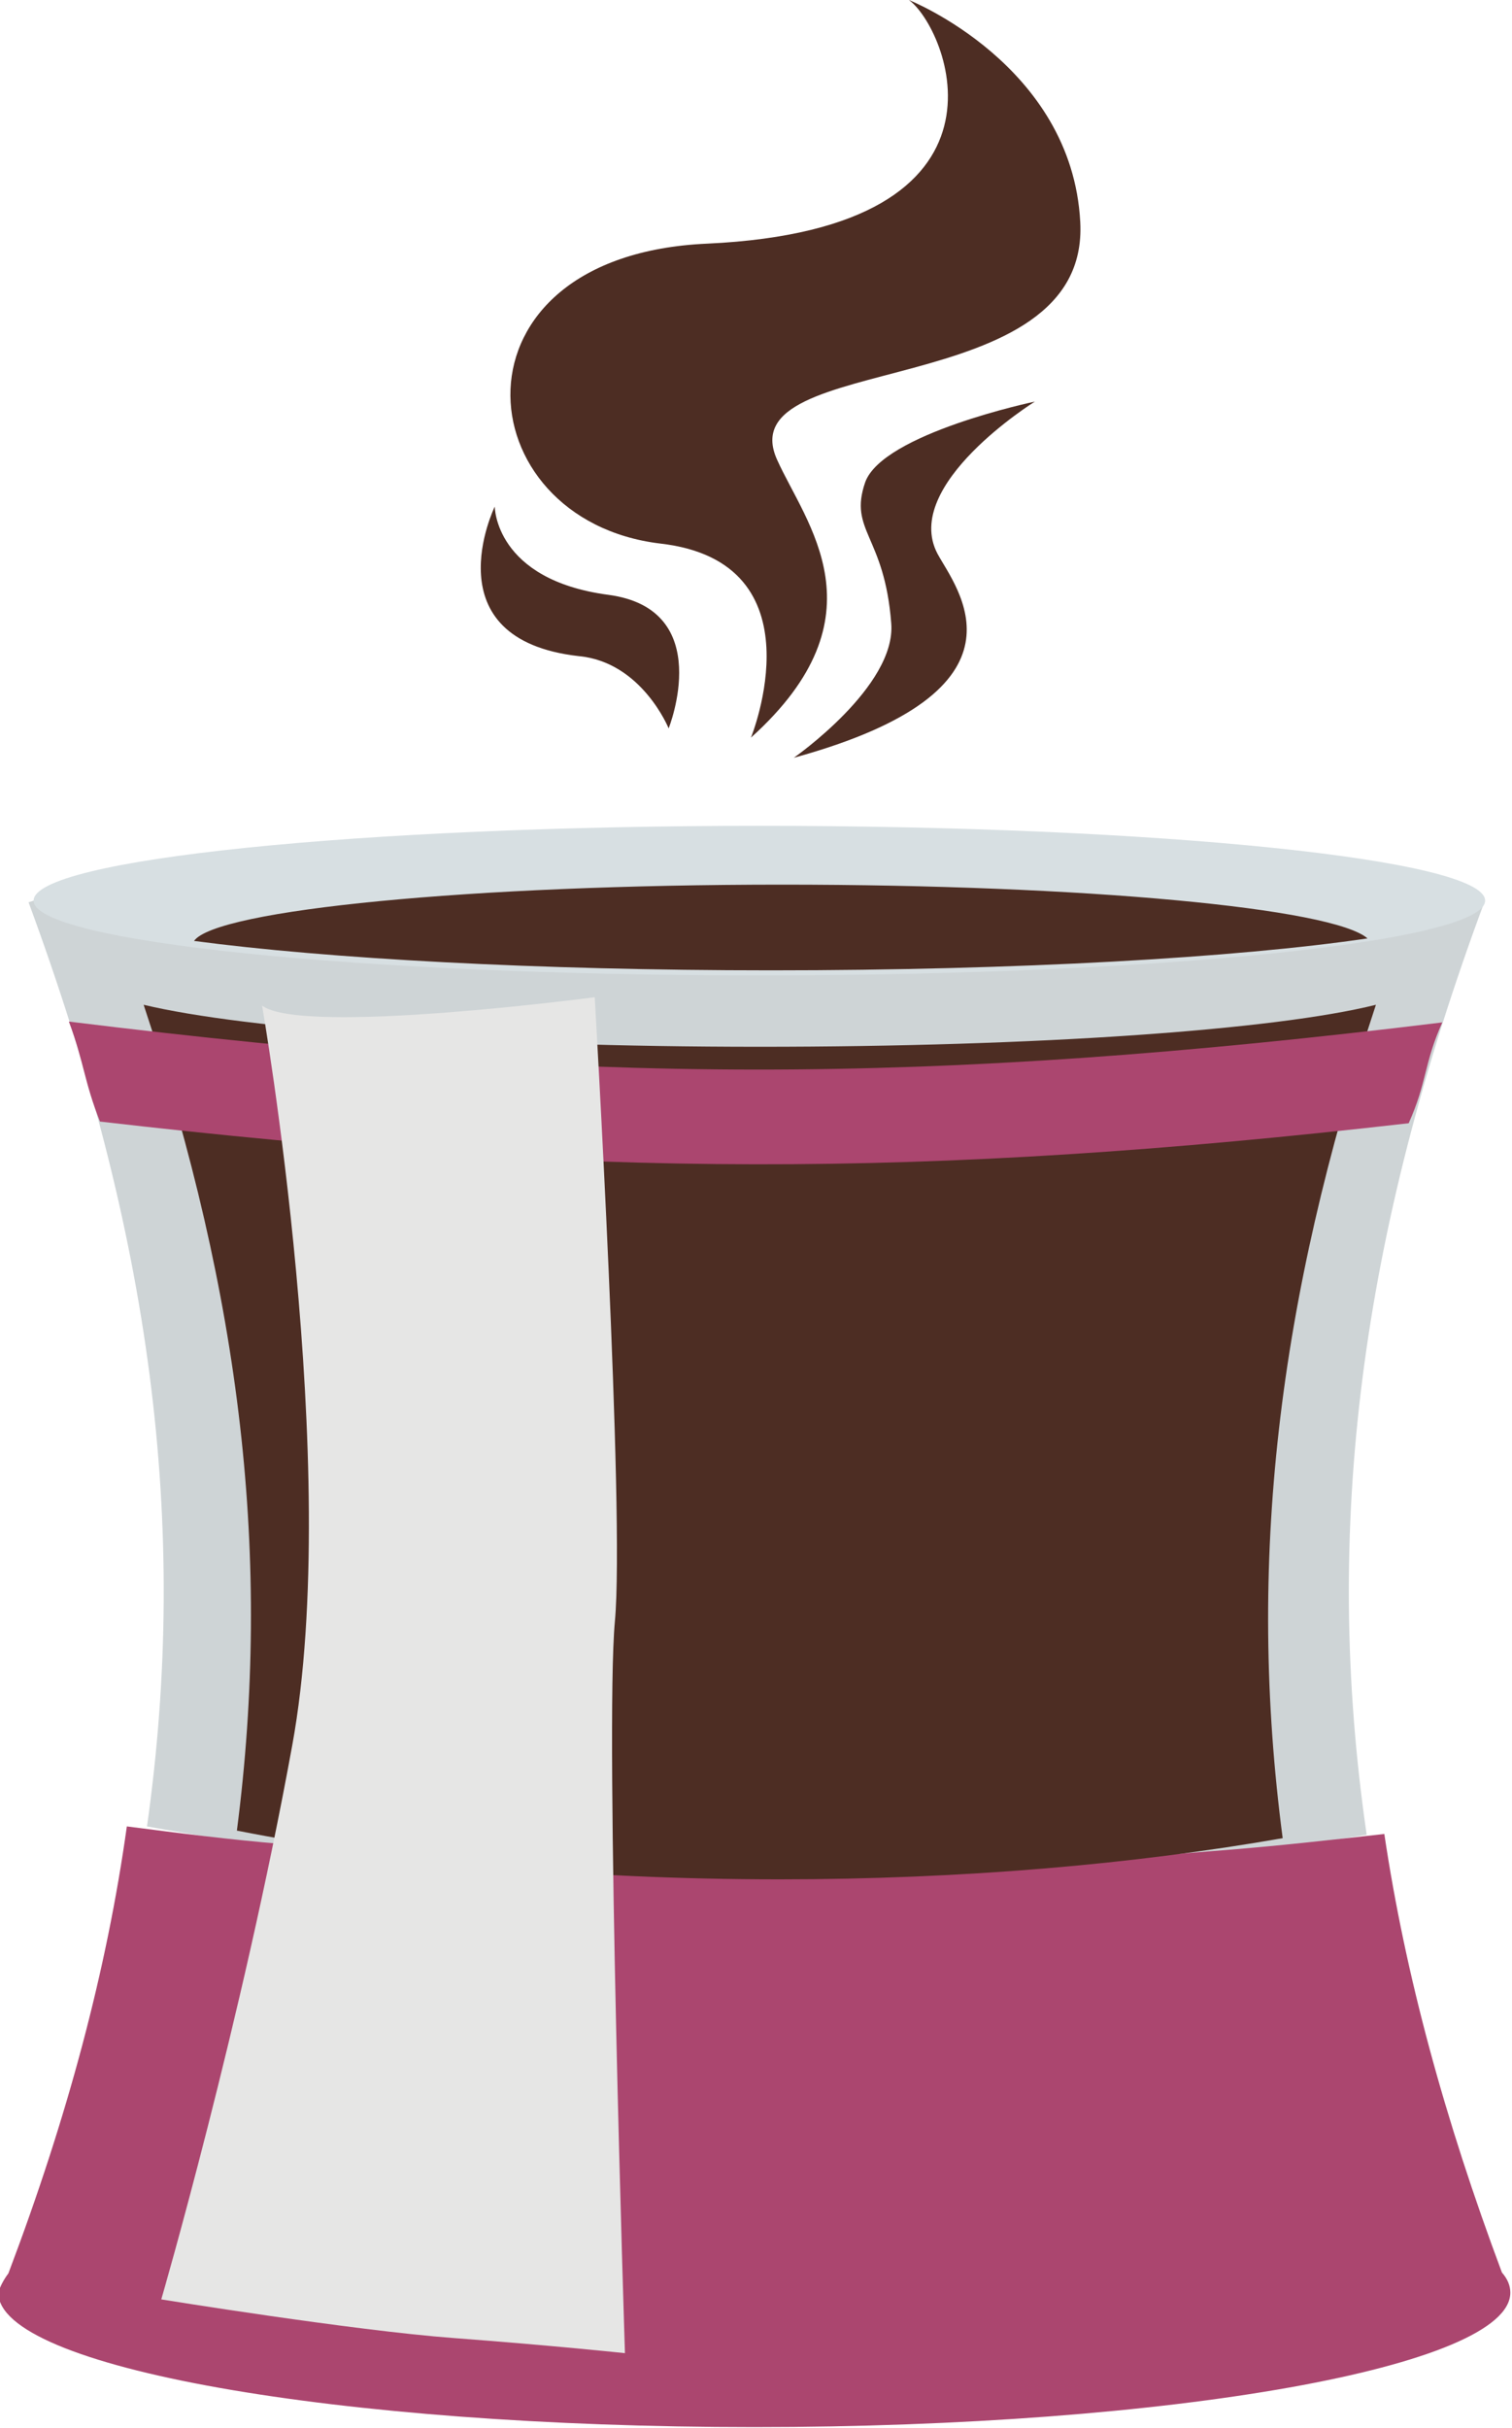 <?xml version="1.0" encoding="utf-8"?>
<!-- Generator: Adobe Illustrator 25.2.1, SVG Export Plug-In . SVG Version: 6.00 Build 0)  -->
<svg version="1.1" id="Layer_1" xmlns="http://www.w3.org/2000/svg" xmlns:xlink="http://www.w3.org/1999/xlink" x="0px" y="0px"
	 viewBox="0 0 180 289" style="enable-background:new 0 0 180 289;" xml:space="preserve">
<style type="text/css">
	.st0{fill:#7D2F51;}
	.st1{fill:#AB466F;}
	.st2{fill:#421210;}
	.st3{opacity:0.38;}
	.st4{fill:#E6E6E5;}
	.st5{fill:#CFD1D2;}
	.st6{fill:#E6E7E8;}
	.st7{opacity:0.25;}
	.st8{fill:#BEC0C2;}
	.st9{fill:#FEF4F5;}
	.st10{fill:#EED4D3;}
	.st11{fill:#F1E8E8;}
	.st12{fill:#E6DEDF;}
	.st13{fill:#602510;}
	.st14{fill:#87481F;}
	.st15{fill:#D1DDDE;}
	.st16{fill:#CED4D6;}
	.st17{fill:#D7DFE2;}
	.st18{fill:#4D2D23;}
	.st19{fill:#F4F9F9;}
	.st20{fill:#7FA652;}
	.st21{opacity:0.5;}
	.st22{fill:#E4F1F1;}
	.st23{fill:#171818;}
	.st24{fill:#FCB977;stroke:#FCB977;stroke-miterlimit:10;}
	.st25{fill:#FCB977;}
	.st26{fill:#FED2A9;}
	.st27{fill:#D28C4B;}
</style>
<g>
	<g>
		<g>
			<g>
				<path class="st16" d="M176.7,107.4c-0.9-0.3-1.7-0.5-2.6-0.8H6c-0.9,0.3-1.7,0.5-2.6,0.8c14.5,39.3,19.2,73.9,14.1,110
					c21.9,4,47.7,6.3,75.3,6.3c25.4,0,49.2-1.9,69.9-5.3C157.4,181.9,162,147,176.7,107.4z"/>
			</g>
			<g>
				<path class="st1" d="M1,270.6c7-18.5,11.7-36,14.1-53.2c6.2,0.8,12.4,1.6,18.6,2.1c6.2,0.6,12.4,1.2,18.7,1.6
					c12.5,0.8,25,1.2,37.5,1.3c12.5,0.1,25-0.2,37.5-0.9c6.3-0.3,12.5-0.8,18.7-1.3c6.2-0.5,12.5-1.2,18.7-1.9
					c2.5,16.8,7.2,34,14,52.2c0.7,0.8,1,1.6,1,2.4c0,8.8-40.3,16-90,16c-49.7,0-90-7.1-90-16C0,272.2,0.4,271.4,1,270.6z"/>
			</g>
			<g>
				<path class="st17" d="M176.8,107.2c0,4.9-38.7,8.9-86.4,8.9s-86.4-4-86.4-8.9c0-4.9,38.7-8.9,86.4-8.9S176.8,102.3,176.8,107.2z
					"/>
			</g>
			<g>
				<path class="st18" d="M93.1,105.3c-37,0-67.4,3-70,6.7c15.8,2.1,40.7,3.5,68.7,3.5c29.4,0,55.4-1.5,71-3.8
					C158.7,108.1,129.1,105.3,93.1,105.3z"/>
			</g>
			<g>
				<path class="st18" d="M163.8,119.6c-12,3-40.3,5-73.4,5c-32.9,0-61.2-2.1-73.3-5c11.6,34.9,15.3,65.9,11.1,98.3
					c18.8,3.7,40.9,5.8,64.6,5.8c21.8,0,42.2-1.8,59.9-4.9C148.4,186.1,152.1,154.9,163.8,119.6z"/>
			</g>
			<g>
				<g>
					<path class="st1" d="M8.2,121.6c1.8,4.8,1.8,7.1,3.7,11.9c57.9,6.7,98.1,6.8,155.8,0.2c2.2-4.9,1.8-7.1,4-12
						C110.3,129.2,69.8,129.2,8.2,121.6z"/>
				</g>
			</g>
		</g>
		<g>
			<g>
				<path class="st4" d="M31.2,119.7c0,0,9.6,55,3.6,88s-15.6,66-15.6,66s22.8,3.7,34.8,4.6c12,0.9,20.4,1.8,20.4,1.8
					S72,205.9,73.2,193c1.2-12.8-2.4-74.3-2.4-74.3S36,123.3,31.2,119.7z"/>
			</g>
		</g>
	</g>
	<g>
		<g>
			<path class="st18" d="M89.4,87.8c0,0,8.5-20.9-10.8-23.1C55.3,61.9,52.5,30.4,84.2,29c38.7-1.8,28.5-25.8,24-29
				c0,0,19.4,7.7,20.4,26.4c1.2,21.8-42,15.1-36.1,28.3C95.9,62.3,105.5,73.3,89.4,87.8z"/>
		</g>
		<g>
			<path class="st18" d="M79.6,86.7c0,0,5.7-14.2-7.2-15.9c-13.5-1.8-13.5-10.5-13.5-10.5s-7.7,15.8,10,17.8
				C76.4,78.8,79.6,86.7,79.6,86.7z"/>
		</g>
		<g>
			<path class="st18" d="M94.5,90.2c0,0,12.2-8.5,11.6-16c-0.8-10.5-5.1-11-3.1-16.8c2.1-5.8,20.2-9.6,20.2-9.6s-15.9,9.9-11.6,18.1
				C113.8,70,124,82.1,94.5,90.2z"/>
		</g>
	</g>
</g>
</svg>
